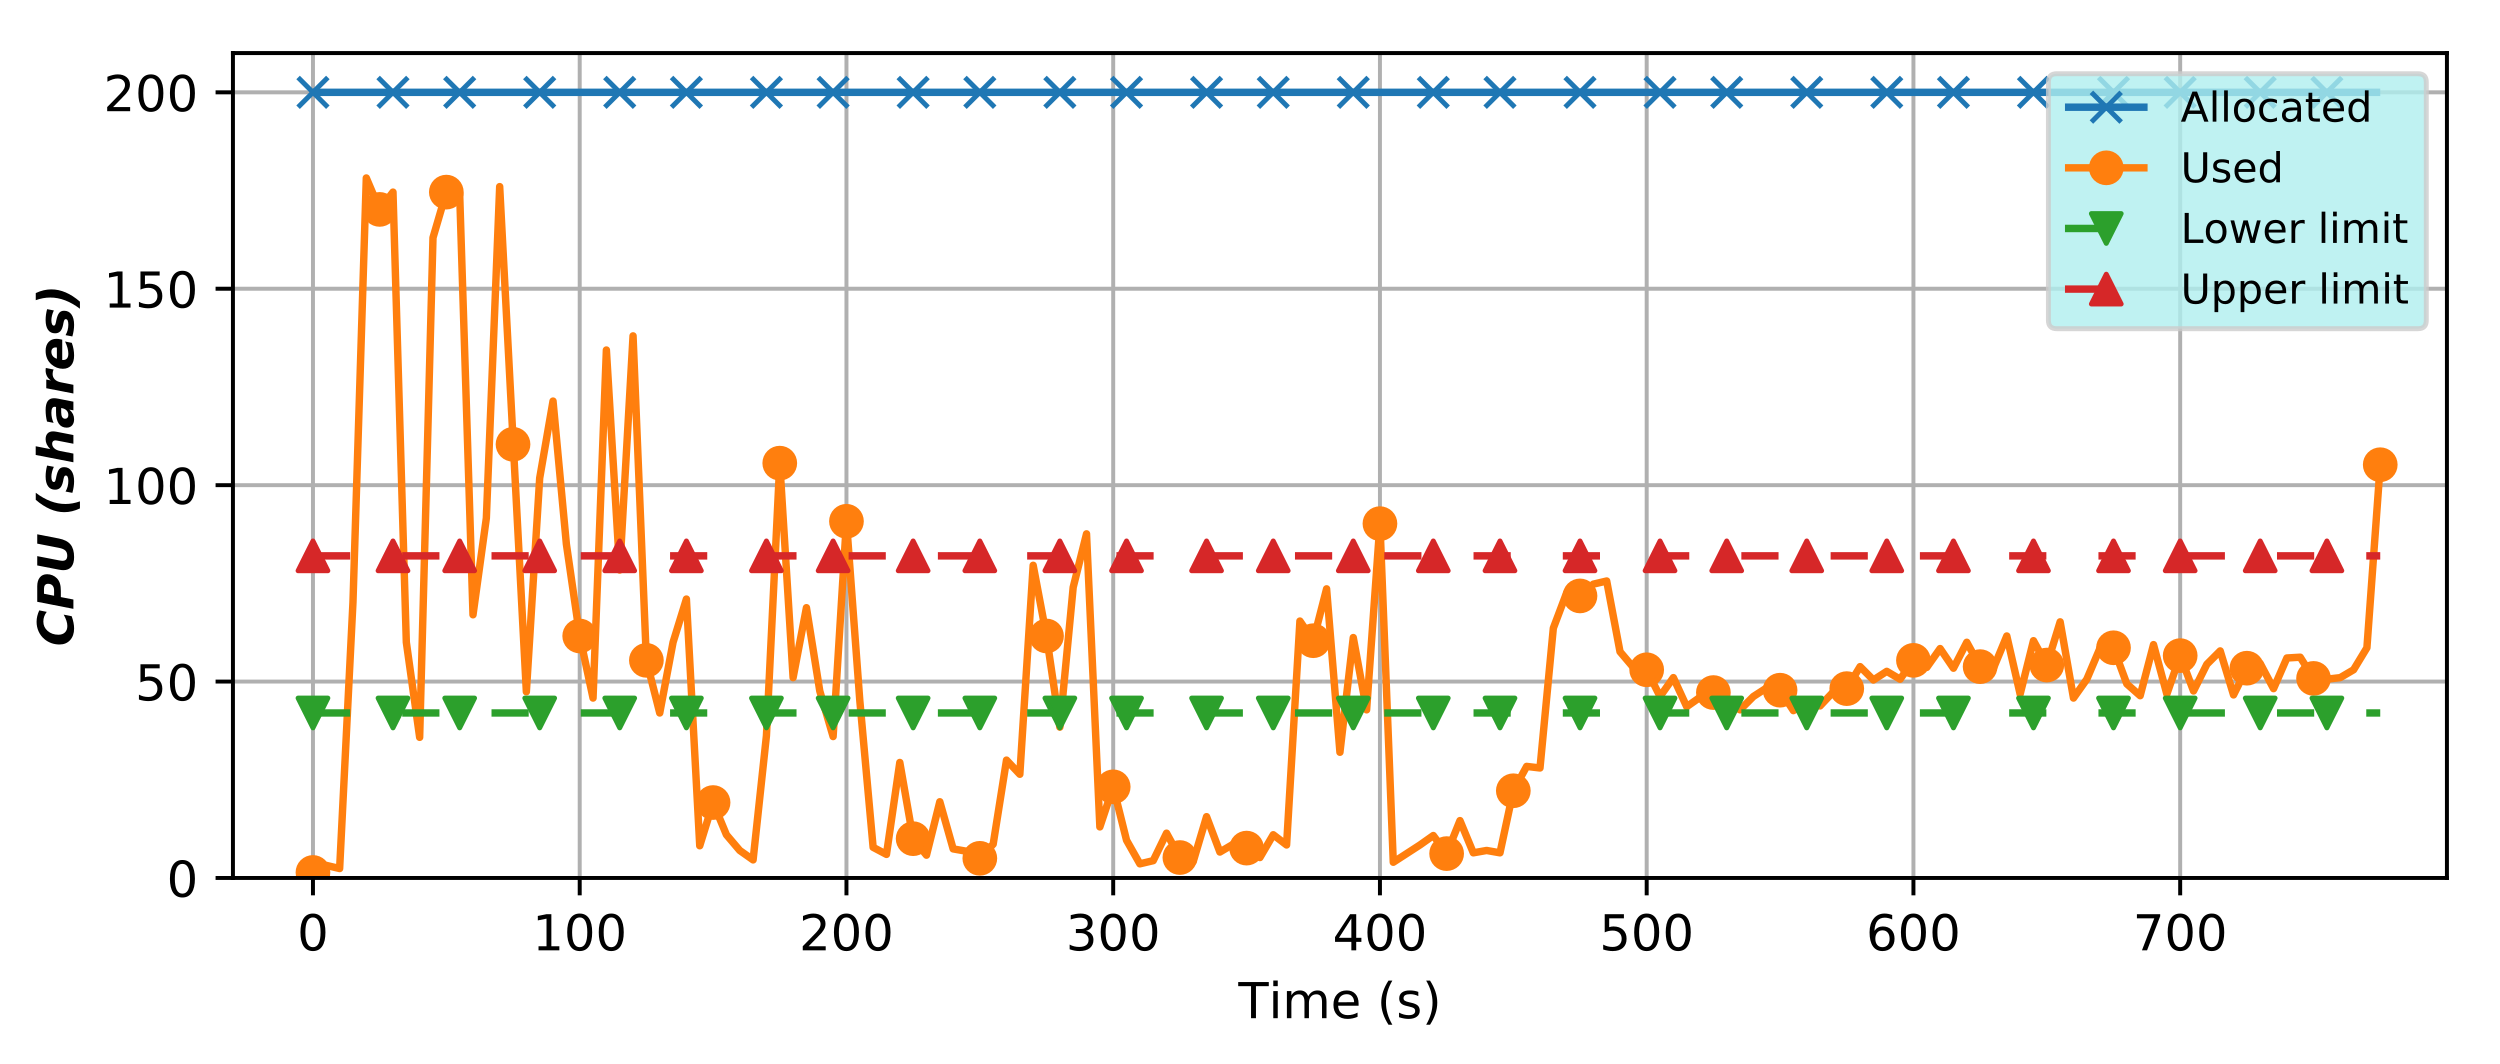 <?xml version="1.0" encoding="utf-8" standalone="no"?>
<!DOCTYPE svg PUBLIC "-//W3C//DTD SVG 1.1//EN"
  "http://www.w3.org/Graphics/SVG/1.1/DTD/svg11.dtd">
<!-- Created with matplotlib (https://matplotlib.org/) -->
<svg height="214.576pt" version="1.1" viewBox="0 0 504.066 214.576" width="504.066pt" xmlns="http://www.w3.org/2000/svg" xmlns:xlink="http://www.w3.org/1999/xlink">
 <defs>
  <style type="text/css">
*{stroke-linecap:butt;stroke-linejoin:round;}
  </style>
 </defs>
 <g id="figure_1">
  <g id="patch_1">
   <path d="M 0 214.576 
L 504.066 214.576 
L 504.066 0 
L 0 0 
z
" style="fill:#ffffff;"/>
  </g>
  <g id="axes_1">
   <g id="patch_2">
    <path d="M 46.966 177.02 
L 493.366 177.02 
L 493.366 10.7 
L 46.966 10.7 
z
" style="fill:#ffffff;"/>
   </g>
   <g id="matplotlib.axis_1">
    <g id="xtick_1">
     <g id="line2d_1">
      <path clip-path="url(#pc7964a1729)" d="M 63.101 177.02 
L 63.101 10.7 
" style="fill:none;stroke:#b0b0b0;stroke-linecap:square;stroke-width:0.8;"/>
     </g>
     <g id="line2d_2">
      <defs>
       <path d="M 0 0 
L 0 3.5 
" id="m5d4117a6c7" style="stroke:#000000;stroke-width:0.8;"/>
      </defs>
      <g>
       <use style="stroke:#000000;stroke-width:0.8;" x="63.101" xlink:href="#m5d4117a6c7" y="177.02"/>
      </g>
     </g>
     <g id="text_1">
      <!-- 0 -->
      <defs>
       <path d="M 31.781 66.406 
Q 24.172 66.406 20.328 58.906 
Q 16.5 51.422 16.5 36.375 
Q 16.5 21.391 20.328 13.891 
Q 24.172 6.391 31.781 6.391 
Q 39.453 6.391 43.281 13.891 
Q 47.125 21.391 47.125 36.375 
Q 47.125 51.422 43.281 58.906 
Q 39.453 66.406 31.781 66.406 
z
M 31.781 74.219 
Q 44.047 74.219 50.516 64.516 
Q 56.984 54.828 56.984 36.375 
Q 56.984 17.969 50.516 8.266 
Q 44.047 -1.422 31.781 -1.422 
Q 19.531 -1.422 13.062 8.266 
Q 6.594 17.969 6.594 36.375 
Q 6.594 54.828 13.062 64.516 
Q 19.531 74.219 31.781 74.219 
z
" id="DejaVuSans-48"/>
      </defs>
      <g transform="translate(59.919 191.618)scale(0.1 -0.1)">
       <use xlink:href="#DejaVuSans-48"/>
      </g>
     </g>
    </g>
    <g id="xtick_2">
     <g id="line2d_3">
      <path clip-path="url(#pc7964a1729)" d="M 116.884 177.02 
L 116.884 10.7 
" style="fill:none;stroke:#b0b0b0;stroke-linecap:square;stroke-width:0.8;"/>
     </g>
     <g id="line2d_4">
      <g>
       <use style="stroke:#000000;stroke-width:0.8;" x="116.884" xlink:href="#m5d4117a6c7" y="177.02"/>
      </g>
     </g>
     <g id="text_2">
      <!-- 100 -->
      <defs>
       <path d="M 12.406 8.297 
L 28.516 8.297 
L 28.516 63.922 
L 10.984 60.406 
L 10.984 69.391 
L 28.422 72.906 
L 38.281 72.906 
L 38.281 8.297 
L 54.391 8.297 
L 54.391 0 
L 12.406 0 
z
" id="DejaVuSans-49"/>
      </defs>
      <g transform="translate(107.34 191.618)scale(0.1 -0.1)">
       <use xlink:href="#DejaVuSans-49"/>
       <use x="63.623" xlink:href="#DejaVuSans-48"/>
       <use x="127.246" xlink:href="#DejaVuSans-48"/>
      </g>
     </g>
    </g>
    <g id="xtick_3">
     <g id="line2d_5">
      <path clip-path="url(#pc7964a1729)" d="M 170.667 177.02 
L 170.667 10.7 
" style="fill:none;stroke:#b0b0b0;stroke-linecap:square;stroke-width:0.8;"/>
     </g>
     <g id="line2d_6">
      <g>
       <use style="stroke:#000000;stroke-width:0.8;" x="170.667" xlink:href="#m5d4117a6c7" y="177.02"/>
      </g>
     </g>
     <g id="text_3">
      <!-- 200 -->
      <defs>
       <path d="M 19.188 8.297 
L 53.609 8.297 
L 53.609 0 
L 7.328 0 
L 7.328 8.297 
Q 12.938 14.109 22.625 23.891 
Q 32.328 33.688 34.812 36.531 
Q 39.547 41.844 41.422 45.531 
Q 43.312 49.219 43.312 52.781 
Q 43.312 58.594 39.234 62.25 
Q 35.156 65.922 28.609 65.922 
Q 23.969 65.922 18.812 64.312 
Q 13.672 62.703 7.812 59.422 
L 7.812 69.391 
Q 13.766 71.781 18.938 73 
Q 24.125 74.219 28.422 74.219 
Q 39.75 74.219 46.484 68.547 
Q 53.219 62.891 53.219 53.422 
Q 53.219 48.922 51.531 44.891 
Q 49.859 40.875 45.406 35.406 
Q 44.188 33.984 37.641 27.219 
Q 31.109 20.453 19.188 8.297 
z
" id="DejaVuSans-50"/>
      </defs>
      <g transform="translate(161.123 191.618)scale(0.1 -0.1)">
       <use xlink:href="#DejaVuSans-50"/>
       <use x="63.623" xlink:href="#DejaVuSans-48"/>
       <use x="127.246" xlink:href="#DejaVuSans-48"/>
      </g>
     </g>
    </g>
    <g id="xtick_4">
     <g id="line2d_7">
      <path clip-path="url(#pc7964a1729)" d="M 224.45 177.02 
L 224.45 10.7 
" style="fill:none;stroke:#b0b0b0;stroke-linecap:square;stroke-width:0.8;"/>
     </g>
     <g id="line2d_8">
      <g>
       <use style="stroke:#000000;stroke-width:0.8;" x="224.45" xlink:href="#m5d4117a6c7" y="177.02"/>
      </g>
     </g>
     <g id="text_4">
      <!-- 300 -->
      <defs>
       <path d="M 40.578 39.312 
Q 47.656 37.797 51.625 33 
Q 55.609 28.219 55.609 21.188 
Q 55.609 10.406 48.188 4.484 
Q 40.766 -1.422 27.094 -1.422 
Q 22.516 -1.422 17.656 -0.516 
Q 12.797 0.391 7.625 2.203 
L 7.625 11.719 
Q 11.719 9.328 16.594 8.109 
Q 21.484 6.891 26.812 6.891 
Q 36.078 6.891 40.938 10.547 
Q 45.797 14.203 45.797 21.188 
Q 45.797 27.641 41.281 31.266 
Q 36.766 34.906 28.719 34.906 
L 20.219 34.906 
L 20.219 43.016 
L 29.109 43.016 
Q 36.375 43.016 40.234 45.922 
Q 44.094 48.828 44.094 54.297 
Q 44.094 59.906 40.109 62.906 
Q 36.141 65.922 28.719 65.922 
Q 24.656 65.922 20.016 65.031 
Q 15.375 64.156 9.812 62.312 
L 9.812 71.094 
Q 15.438 72.656 20.344 73.438 
Q 25.25 74.219 29.594 74.219 
Q 40.828 74.219 47.359 69.109 
Q 53.906 64.016 53.906 55.328 
Q 53.906 49.266 50.438 45.094 
Q 46.969 40.922 40.578 39.312 
z
" id="DejaVuSans-51"/>
      </defs>
      <g transform="translate(214.906 191.618)scale(0.1 -0.1)">
       <use xlink:href="#DejaVuSans-51"/>
       <use x="63.623" xlink:href="#DejaVuSans-48"/>
       <use x="127.246" xlink:href="#DejaVuSans-48"/>
      </g>
     </g>
    </g>
    <g id="xtick_5">
     <g id="line2d_9">
      <path clip-path="url(#pc7964a1729)" d="M 278.233 177.02 
L 278.233 10.7 
" style="fill:none;stroke:#b0b0b0;stroke-linecap:square;stroke-width:0.8;"/>
     </g>
     <g id="line2d_10">
      <g>
       <use style="stroke:#000000;stroke-width:0.8;" x="278.233" xlink:href="#m5d4117a6c7" y="177.02"/>
      </g>
     </g>
     <g id="text_5">
      <!-- 400 -->
      <defs>
       <path d="M 37.797 64.312 
L 12.891 25.391 
L 37.797 25.391 
z
M 35.203 72.906 
L 47.609 72.906 
L 47.609 25.391 
L 58.016 25.391 
L 58.016 17.188 
L 47.609 17.188 
L 47.609 0 
L 37.797 0 
L 37.797 17.188 
L 4.891 17.188 
L 4.891 26.703 
z
" id="DejaVuSans-52"/>
      </defs>
      <g transform="translate(268.689 191.618)scale(0.1 -0.1)">
       <use xlink:href="#DejaVuSans-52"/>
       <use x="63.623" xlink:href="#DejaVuSans-48"/>
       <use x="127.246" xlink:href="#DejaVuSans-48"/>
      </g>
     </g>
    </g>
    <g id="xtick_6">
     <g id="line2d_11">
      <path clip-path="url(#pc7964a1729)" d="M 332.016 177.02 
L 332.016 10.7 
" style="fill:none;stroke:#b0b0b0;stroke-linecap:square;stroke-width:0.8;"/>
     </g>
     <g id="line2d_12">
      <g>
       <use style="stroke:#000000;stroke-width:0.8;" x="332.016" xlink:href="#m5d4117a6c7" y="177.02"/>
      </g>
     </g>
     <g id="text_6">
      <!-- 500 -->
      <defs>
       <path d="M 10.797 72.906 
L 49.516 72.906 
L 49.516 64.594 
L 19.828 64.594 
L 19.828 46.734 
Q 21.969 47.469 24.109 47.828 
Q 26.266 48.188 28.422 48.188 
Q 40.625 48.188 47.75 41.5 
Q 54.891 34.812 54.891 23.391 
Q 54.891 11.625 47.562 5.094 
Q 40.234 -1.422 26.906 -1.422 
Q 22.312 -1.422 17.547 -0.641 
Q 12.797 0.141 7.719 1.703 
L 7.719 11.625 
Q 12.109 9.234 16.797 8.062 
Q 21.484 6.891 26.703 6.891 
Q 35.156 6.891 40.078 11.328 
Q 45.016 15.766 45.016 23.391 
Q 45.016 31 40.078 35.438 
Q 35.156 39.891 26.703 39.891 
Q 22.75 39.891 18.812 39.016 
Q 14.891 38.141 10.797 36.281 
z
" id="DejaVuSans-53"/>
      </defs>
      <g transform="translate(322.472 191.618)scale(0.1 -0.1)">
       <use xlink:href="#DejaVuSans-53"/>
       <use x="63.623" xlink:href="#DejaVuSans-48"/>
       <use x="127.246" xlink:href="#DejaVuSans-48"/>
      </g>
     </g>
    </g>
    <g id="xtick_7">
     <g id="line2d_13">
      <path clip-path="url(#pc7964a1729)" d="M 385.799 177.02 
L 385.799 10.7 
" style="fill:none;stroke:#b0b0b0;stroke-linecap:square;stroke-width:0.8;"/>
     </g>
     <g id="line2d_14">
      <g>
       <use style="stroke:#000000;stroke-width:0.8;" x="385.799" xlink:href="#m5d4117a6c7" y="177.02"/>
      </g>
     </g>
     <g id="text_7">
      <!-- 600 -->
      <defs>
       <path d="M 33.016 40.375 
Q 26.375 40.375 22.484 35.828 
Q 18.609 31.297 18.609 23.391 
Q 18.609 15.531 22.484 10.953 
Q 26.375 6.391 33.016 6.391 
Q 39.656 6.391 43.531 10.953 
Q 47.406 15.531 47.406 23.391 
Q 47.406 31.297 43.531 35.828 
Q 39.656 40.375 33.016 40.375 
z
M 52.594 71.297 
L 52.594 62.312 
Q 48.875 64.062 45.094 64.984 
Q 41.312 65.922 37.594 65.922 
Q 27.828 65.922 22.672 59.328 
Q 17.531 52.734 16.797 39.406 
Q 19.672 43.656 24.016 45.922 
Q 28.375 48.188 33.594 48.188 
Q 44.578 48.188 50.953 41.516 
Q 57.328 34.859 57.328 23.391 
Q 57.328 12.156 50.688 5.359 
Q 44.047 -1.422 33.016 -1.422 
Q 20.359 -1.422 13.672 8.266 
Q 6.984 17.969 6.984 36.375 
Q 6.984 53.656 15.188 63.938 
Q 23.391 74.219 37.203 74.219 
Q 40.922 74.219 44.703 73.484 
Q 48.484 72.75 52.594 71.297 
z
" id="DejaVuSans-54"/>
      </defs>
      <g transform="translate(376.256 191.618)scale(0.1 -0.1)">
       <use xlink:href="#DejaVuSans-54"/>
       <use x="63.623" xlink:href="#DejaVuSans-48"/>
       <use x="127.246" xlink:href="#DejaVuSans-48"/>
      </g>
     </g>
    </g>
    <g id="xtick_8">
     <g id="line2d_15">
      <path clip-path="url(#pc7964a1729)" d="M 439.582 177.02 
L 439.582 10.7 
" style="fill:none;stroke:#b0b0b0;stroke-linecap:square;stroke-width:0.8;"/>
     </g>
     <g id="line2d_16">
      <g>
       <use style="stroke:#000000;stroke-width:0.8;" x="439.582" xlink:href="#m5d4117a6c7" y="177.02"/>
      </g>
     </g>
     <g id="text_8">
      <!-- 700 -->
      <defs>
       <path d="M 8.203 72.906 
L 55.078 72.906 
L 55.078 68.703 
L 28.609 0 
L 18.312 0 
L 43.219 64.594 
L 8.203 64.594 
z
" id="DejaVuSans-55"/>
      </defs>
      <g transform="translate(430.039 191.618)scale(0.1 -0.1)">
       <use xlink:href="#DejaVuSans-55"/>
       <use x="63.623" xlink:href="#DejaVuSans-48"/>
       <use x="127.246" xlink:href="#DejaVuSans-48"/>
      </g>
     </g>
    </g>
    <g id="text_9">
     <!-- Time (s) -->
     <defs>
      <path d="M -0.297 72.906 
L 61.375 72.906 
L 61.375 64.594 
L 35.5 64.594 
L 35.5 0 
L 25.594 0 
L 25.594 64.594 
L -0.297 64.594 
z
" id="DejaVuSans-84"/>
      <path d="M 9.422 54.688 
L 18.406 54.688 
L 18.406 0 
L 9.422 0 
z
M 9.422 75.984 
L 18.406 75.984 
L 18.406 64.594 
L 9.422 64.594 
z
" id="DejaVuSans-105"/>
      <path d="M 52 44.188 
Q 55.375 50.25 60.062 53.125 
Q 64.75 56 71.094 56 
Q 79.641 56 84.281 50.016 
Q 88.922 44.047 88.922 33.016 
L 88.922 0 
L 79.891 0 
L 79.891 32.719 
Q 79.891 40.578 77.094 44.375 
Q 74.312 48.188 68.609 48.188 
Q 61.625 48.188 57.562 43.547 
Q 53.516 38.922 53.516 30.906 
L 53.516 0 
L 44.484 0 
L 44.484 32.719 
Q 44.484 40.625 41.703 44.406 
Q 38.922 48.188 33.109 48.188 
Q 26.219 48.188 22.156 43.531 
Q 18.109 38.875 18.109 30.906 
L 18.109 0 
L 9.078 0 
L 9.078 54.688 
L 18.109 54.688 
L 18.109 46.188 
Q 21.188 51.219 25.484 53.609 
Q 29.781 56 35.688 56 
Q 41.656 56 45.828 52.969 
Q 50 49.953 52 44.188 
z
" id="DejaVuSans-109"/>
      <path d="M 56.203 29.594 
L 56.203 25.203 
L 14.891 25.203 
Q 15.484 15.922 20.484 11.062 
Q 25.484 6.203 34.422 6.203 
Q 39.594 6.203 44.453 7.469 
Q 49.312 8.734 54.109 11.281 
L 54.109 2.781 
Q 49.266 0.734 44.188 -0.344 
Q 39.109 -1.422 33.891 -1.422 
Q 20.797 -1.422 13.156 6.188 
Q 5.516 13.812 5.516 26.812 
Q 5.516 40.234 12.766 48.109 
Q 20.016 56 32.328 56 
Q 43.359 56 49.781 48.891 
Q 56.203 41.797 56.203 29.594 
z
M 47.219 32.234 
Q 47.125 39.594 43.094 43.984 
Q 39.062 48.391 32.422 48.391 
Q 24.906 48.391 20.391 44.141 
Q 15.875 39.891 15.188 32.172 
z
" id="DejaVuSans-101"/>
      <path id="DejaVuSans-32"/>
      <path d="M 31 75.875 
Q 24.469 64.656 21.281 53.656 
Q 18.109 42.672 18.109 31.391 
Q 18.109 20.125 21.312 9.062 
Q 24.516 -2 31 -13.188 
L 23.188 -13.188 
Q 15.875 -1.703 12.234 9.375 
Q 8.594 20.453 8.594 31.391 
Q 8.594 42.281 12.203 53.312 
Q 15.828 64.359 23.188 75.875 
z
" id="DejaVuSans-40"/>
      <path d="M 44.281 53.078 
L 44.281 44.578 
Q 40.484 46.531 36.375 47.5 
Q 32.281 48.484 27.875 48.484 
Q 21.188 48.484 17.844 46.438 
Q 14.5 44.391 14.5 40.281 
Q 14.5 37.156 16.891 35.375 
Q 19.281 33.594 26.516 31.984 
L 29.594 31.297 
Q 39.156 29.25 43.188 25.516 
Q 47.219 21.781 47.219 15.094 
Q 47.219 7.469 41.188 3.016 
Q 35.156 -1.422 24.609 -1.422 
Q 20.219 -1.422 15.453 -0.562 
Q 10.688 0.297 5.422 2 
L 5.422 11.281 
Q 10.406 8.688 15.234 7.391 
Q 20.062 6.109 24.812 6.109 
Q 31.156 6.109 34.562 8.281 
Q 37.984 10.453 37.984 14.406 
Q 37.984 18.062 35.516 20.016 
Q 33.062 21.969 24.703 23.781 
L 21.578 24.516 
Q 13.234 26.266 9.516 29.906 
Q 5.812 33.547 5.812 39.891 
Q 5.812 47.609 11.281 51.797 
Q 16.75 56 26.812 56 
Q 31.781 56 36.172 55.266 
Q 40.578 54.547 44.281 53.078 
z
" id="DejaVuSans-115"/>
      <path d="M 8.016 75.875 
L 15.828 75.875 
Q 23.141 64.359 26.781 53.312 
Q 30.422 42.281 30.422 31.391 
Q 30.422 20.453 26.781 9.375 
Q 23.141 -1.703 15.828 -13.188 
L 8.016 -13.188 
Q 14.5 -2 17.703 9.062 
Q 20.906 20.125 20.906 31.391 
Q 20.906 42.672 17.703 53.656 
Q 14.5 64.656 8.016 75.875 
z
" id="DejaVuSans-41"/>
     </defs>
     <g transform="translate(249.683 205.297)scale(0.1 -0.1)">
      <use xlink:href="#DejaVuSans-84"/>
      <use x="61.037" xlink:href="#DejaVuSans-105"/>
      <use x="88.82" xlink:href="#DejaVuSans-109"/>
      <use x="186.232" xlink:href="#DejaVuSans-101"/>
      <use x="247.756" xlink:href="#DejaVuSans-32"/>
      <use x="279.543" xlink:href="#DejaVuSans-40"/>
      <use x="318.557" xlink:href="#DejaVuSans-115"/>
      <use x="370.656" xlink:href="#DejaVuSans-41"/>
     </g>
    </g>
   </g>
   <g id="matplotlib.axis_2">
    <g id="ytick_1">
     <g id="line2d_17">
      <path clip-path="url(#pc7964a1729)" d="M 46.966 177.02 
L 493.366 177.02 
" style="fill:none;stroke:#b0b0b0;stroke-linecap:square;stroke-width:0.8;"/>
     </g>
     <g id="line2d_18">
      <defs>
       <path d="M 0 0 
L -3.5 0 
" id="m78469d618c" style="stroke:#000000;stroke-width:0.8;"/>
      </defs>
      <g>
       <use style="stroke:#000000;stroke-width:0.8;" x="46.966" xlink:href="#m78469d618c" y="177.02"/>
      </g>
     </g>
     <g id="text_10">
      <!-- 0 -->
      <g transform="translate(33.603 180.819)scale(0.1 -0.1)">
       <use xlink:href="#DejaVuSans-48"/>
      </g>
     </g>
    </g>
    <g id="ytick_2">
     <g id="line2d_19">
      <path clip-path="url(#pc7964a1729)" d="M 46.966 137.42 
L 493.366 137.42 
" style="fill:none;stroke:#b0b0b0;stroke-linecap:square;stroke-width:0.8;"/>
     </g>
     <g id="line2d_20">
      <g>
       <use style="stroke:#000000;stroke-width:0.8;" x="46.966" xlink:href="#m78469d618c" y="137.42"/>
      </g>
     </g>
     <g id="text_11">
      <!-- 50 -->
      <g transform="translate(27.241 141.219)scale(0.1 -0.1)">
       <use xlink:href="#DejaVuSans-53"/>
       <use x="63.623" xlink:href="#DejaVuSans-48"/>
      </g>
     </g>
    </g>
    <g id="ytick_3">
     <g id="line2d_21">
      <path clip-path="url(#pc7964a1729)" d="M 46.966 97.82 
L 493.366 97.82 
" style="fill:none;stroke:#b0b0b0;stroke-linecap:square;stroke-width:0.8;"/>
     </g>
     <g id="line2d_22">
      <g>
       <use style="stroke:#000000;stroke-width:0.8;" x="46.966" xlink:href="#m78469d618c" y="97.82"/>
      </g>
     </g>
     <g id="text_12">
      <!-- 100 -->
      <g transform="translate(20.878 101.619)scale(0.1 -0.1)">
       <use xlink:href="#DejaVuSans-49"/>
       <use x="63.623" xlink:href="#DejaVuSans-48"/>
       <use x="127.246" xlink:href="#DejaVuSans-48"/>
      </g>
     </g>
    </g>
    <g id="ytick_4">
     <g id="line2d_23">
      <path clip-path="url(#pc7964a1729)" d="M 46.966 58.22 
L 493.366 58.22 
" style="fill:none;stroke:#b0b0b0;stroke-linecap:square;stroke-width:0.8;"/>
     </g>
     <g id="line2d_24">
      <g>
       <use style="stroke:#000000;stroke-width:0.8;" x="46.966" xlink:href="#m78469d618c" y="58.22"/>
      </g>
     </g>
     <g id="text_13">
      <!-- 150 -->
      <g transform="translate(20.878 62.019)scale(0.1 -0.1)">
       <use xlink:href="#DejaVuSans-49"/>
       <use x="63.623" xlink:href="#DejaVuSans-53"/>
       <use x="127.246" xlink:href="#DejaVuSans-48"/>
      </g>
     </g>
    </g>
    <g id="ytick_5">
     <g id="line2d_25">
      <path clip-path="url(#pc7964a1729)" d="M 46.966 18.62 
L 493.366 18.62 
" style="fill:none;stroke:#b0b0b0;stroke-linecap:square;stroke-width:0.8;"/>
     </g>
     <g id="line2d_26">
      <g>
       <use style="stroke:#000000;stroke-width:0.8;" x="46.966" xlink:href="#m78469d618c" y="18.62"/>
      </g>
     </g>
     <g id="text_14">
      <!-- 200 -->
      <g transform="translate(20.878 22.419)scale(0.1 -0.1)">
       <use xlink:href="#DejaVuSans-50"/>
       <use x="63.623" xlink:href="#DejaVuSans-48"/>
       <use x="127.246" xlink:href="#DejaVuSans-48"/>
      </g>
     </g>
    </g>
    <g id="text_15">
     <!-- CPU (shares) -->
     <defs>
      <path d="M 60.594 3.422 
Q 53.859 1.031 47.656 -0.188 
Q 41.453 -1.422 35.891 -1.422 
Q 21.188 -1.422 12.391 6.641 
Q 3.609 14.703 3.609 27.984 
Q 3.609 36.719 6.391 44.453 
Q 9.188 52.203 14.594 58.594 
Q 21 66.109 30 70.156 
Q 39.016 74.219 49.422 74.219 
Q 55.078 74.219 60.781 72.875 
Q 66.5 71.531 72.406 68.797 
L 69.391 53.719 
Q 64.703 57.281 59.953 58.938 
Q 55.219 60.594 49.812 60.594 
Q 38.531 60.594 30.906 51.906 
Q 23.297 43.219 23.297 30.172 
Q 23.297 21.781 27.984 16.984 
Q 32.672 12.203 40.922 12.203 
Q 45.844 12.203 51.391 13.984 
Q 56.938 15.766 63.812 19.578 
z
" id="DejaVuSans-BoldOblique-67"/>
      <path d="M 16.312 72.906 
L 47.516 72.906 
Q 58.984 72.906 65.453 67.656 
Q 71.922 62.406 71.922 53.078 
Q 71.922 47.359 69.766 42.203 
Q 67.625 37.062 63.625 33.203 
Q 59.281 29.047 53.266 27.172 
Q 47.266 25.297 38.188 25.297 
L 25.781 25.297 
L 20.906 0 
L 2.094 0 
z
M 32.516 59.281 
L 28.516 38.922 
L 38.922 38.922 
Q 45.562 38.922 49.078 42.047 
Q 52.594 45.172 52.594 51.125 
Q 52.594 55.078 50.078 57.172 
Q 47.562 59.281 42.828 59.281 
z
" id="DejaVuSans-BoldOblique-80"/>
      <path d="M 16.312 72.906 
L 35.109 72.906 
L 26.609 29.25 
Q 26.125 26.906 25.906 25.094 
Q 25.688 23.297 25.688 21.922 
Q 25.688 17.141 28.25 14.766 
Q 30.812 12.406 35.891 12.406 
Q 42.719 12.406 46.375 16.234 
Q 50.047 20.062 51.812 29.203 
L 60.297 72.906 
L 79.109 72.906 
L 70.609 29.203 
Q 67.438 13.094 58.562 5.828 
Q 49.703 -1.422 33.203 -1.422 
Q 20.266 -1.422 13.516 4.125 
Q 6.781 9.672 6.781 20.219 
Q 6.781 21.969 7.031 24.141 
Q 7.281 26.312 7.812 29.203 
z
" id="DejaVuSans-BoldOblique-85"/>
      <path id="DejaVuSans-BoldOblique-32"/>
      <path d="M 29.5 -13.188 
L 15.281 -13.188 
Q 11.469 -5.078 9.594 2.703 
Q 7.719 10.5 7.719 18.219 
Q 7.719 32.625 13.922 47 
Q 20.125 61.375 32.625 75.875 
L 46.781 75.875 
Q 35.406 60.75 29.812 45.922 
Q 24.219 31.109 24.219 16.219 
Q 24.219 8.891 25.531 1.578 
Q 26.859 -5.719 29.5 -13.188 
z
" id="DejaVuSans-BoldOblique-40"/>
      <path d="M 56 52.984 
L 53.422 39.406 
Q 48.297 41.844 43.219 43.109 
Q 38.141 44.391 33.594 44.391 
Q 28.422 44.391 25.609 43.047 
Q 22.797 41.703 22.797 39.203 
Q 22.797 37.75 24.359 36.859 
Q 25.922 35.984 30.516 35.016 
L 33.688 34.422 
Q 44.281 32.172 48.531 28.625 
Q 52.781 25.094 52.781 18.797 
Q 52.781 9.281 45.312 3.922 
Q 37.844 -1.422 24.422 -1.422 
Q 18.797 -1.422 12.938 -0.531 
Q 7.078 0.344 0.984 2.094 
L 3.609 15.828 
Q 8.344 13.031 13.734 11.609 
Q 19.141 10.203 24.812 10.203 
Q 30.328 10.203 33.109 11.516 
Q 35.891 12.844 35.891 15.375 
Q 35.891 17.141 34.328 18.109 
Q 32.766 19.094 27.875 20.125 
L 24.703 20.703 
Q 15.328 22.656 11.328 26.469 
Q 7.328 30.281 7.328 37.016 
Q 7.328 46.141 14.234 51.062 
Q 21.141 56 33.984 56 
Q 39.594 56 45.031 55.25 
Q 50.484 54.5 56 52.984 
z
" id="DejaVuSans-BoldOblique-115"/>
      <path d="M 64.5 33.297 
L 58.016 0 
L 40.484 0 
L 46 28.516 
Q 46.578 31.297 46.891 33.219 
Q 47.219 35.156 47.219 36.281 
Q 47.219 39.406 45.484 41.109 
Q 43.75 42.828 40.578 42.828 
Q 35.156 42.828 31.266 38.594 
Q 27.391 34.375 25.875 26.906 
L 20.609 0 
L 3.078 0 
L 17.828 75.984 
L 35.406 75.984 
L 29.688 46.688 
Q 34.516 51.422 39.391 53.703 
Q 44.281 56 49.609 56 
Q 57.172 56 61.266 52.047 
Q 65.375 48.094 65.375 40.922 
Q 65.375 39.359 65.156 37.453 
Q 64.938 35.547 64.5 33.297 
z
" id="DejaVuSans-BoldOblique-104"/>
      <path d="M 32.906 24.609 
Q 26.375 24.609 23.016 22.578 
Q 19.672 20.562 19.672 16.609 
Q 19.672 13.625 21.656 11.906 
Q 23.641 10.203 27.094 10.203 
Q 32.469 10.203 36.078 13.453 
Q 39.703 16.703 40.922 22.609 
L 41.312 24.609 
z
M 60.203 31.203 
L 54.109 0 
L 36.625 0 
L 38.094 8.109 
Q 33.797 3.219 29 0.891 
Q 24.219 -1.422 18.609 -1.422 
Q 10.844 -1.422 6.266 2.609 
Q 1.703 6.641 1.703 13.484 
Q 1.703 23.922 9.781 29.469 
Q 17.875 35.016 33.109 35.016 
L 43.406 35.016 
L 43.609 36.375 
Q 43.75 37.062 43.766 37.344 
Q 43.797 37.641 43.797 37.891 
Q 43.797 41.109 40.75 42.75 
Q 37.703 44.391 31.688 44.391 
Q 26.266 44.391 21.188 43.266 
Q 16.109 42.141 11.375 39.891 
L 14.016 53.219 
Q 19.484 54.594 25.219 55.297 
Q 30.953 56 37.109 56 
Q 49.266 56 55.172 51.828 
Q 61.078 47.656 61.078 39.109 
Q 61.078 37.453 60.859 35.469 
Q 60.641 33.5 60.203 31.203 
z
" id="DejaVuSans-BoldOblique-97"/>
      <path d="M 51.422 39.797 
Q 49.609 40.828 47.406 41.359 
Q 45.219 41.891 42.672 41.891 
Q 35.984 41.891 31.562 37.594 
Q 27.156 33.297 25.594 25.203 
L 20.609 0 
L 3.078 0 
L 13.719 54.688 
L 31.297 54.688 
L 29.391 45.312 
Q 32.859 50.484 38.062 53.234 
Q 43.266 56 49.609 56 
Q 50.531 56 51.703 55.906 
Q 52.875 55.812 54.5 55.609 
z
" id="DejaVuSans-BoldOblique-114"/>
      <path d="M 62.891 25.297 
L 62.312 22.516 
L 21.391 22.516 
Q 21.391 22.219 21.344 21.656 
Q 21.297 21.094 21.297 20.797 
Q 21.297 15.484 24.484 12.844 
Q 27.688 10.203 34.078 10.203 
Q 39.594 10.203 45.719 11.859 
Q 51.859 13.531 58.594 16.797 
L 55.906 3.219 
Q 49.516 0.875 43.188 -0.266 
Q 36.859 -1.422 30.328 -1.422 
Q 17.531 -1.422 10.562 4.484 
Q 3.609 10.406 3.609 21.188 
Q 3.609 27.438 5.828 33.312 
Q 8.062 39.203 12.312 44.094 
Q 17.328 49.953 24.328 52.969 
Q 31.344 56 39.891 56 
Q 50.984 56 57.5 50.094 
Q 64.016 44.188 64.016 34.188 
Q 64.016 32.234 63.75 30.047 
Q 63.484 27.875 62.891 25.297 
z
M 46.391 33.297 
Q 46.531 33.938 46.609 34.594 
Q 46.688 35.25 46.688 35.891 
Q 46.688 39.797 44.344 42.094 
Q 42 44.391 37.984 44.391 
Q 32.859 44.391 29.266 41.578 
Q 25.688 38.766 23.781 33.297 
z
" id="DejaVuSans-BoldOblique-101"/>
      <path d="M 14.594 75.875 
L 28.906 75.875 
Q 32.672 67.875 34.516 60.078 
Q 36.375 52.297 36.375 44.484 
Q 36.375 29.938 30.203 15.547 
Q 24.031 1.172 11.625 -13.188 
L -2.688 -13.188 
Q 8.688 1.953 14.297 16.797 
Q 19.922 31.641 19.922 46.578 
Q 19.922 53.906 18.594 61.156 
Q 17.281 68.406 14.594 75.875 
z
" id="DejaVuSans-BoldOblique-41"/>
     </defs>
     <g transform="translate(14.798 130.308)rotate(-90)scale(0.1 -0.1)">
      <use xlink:href="#DejaVuSans-BoldOblique-67"/>
      <use x="73.389" xlink:href="#DejaVuSans-BoldOblique-80"/>
      <use x="146.68" xlink:href="#DejaVuSans-BoldOblique-85"/>
      <use x="227.881" xlink:href="#DejaVuSans-BoldOblique-32"/>
      <use x="262.695" xlink:href="#DejaVuSans-BoldOblique-40"/>
      <use x="308.398" xlink:href="#DejaVuSans-BoldOblique-115"/>
      <use x="367.92" xlink:href="#DejaVuSans-BoldOblique-104"/>
      <use x="439.111" xlink:href="#DejaVuSans-BoldOblique-97"/>
      <use x="506.592" xlink:href="#DejaVuSans-BoldOblique-114"/>
      <use x="555.908" xlink:href="#DejaVuSans-BoldOblique-101"/>
      <use x="623.73" xlink:href="#DejaVuSans-BoldOblique-115"/>
      <use x="683.252" xlink:href="#DejaVuSans-BoldOblique-41"/>
     </g>
    </g>
   </g>
   <g id="line2d_27">
    <path clip-path="url(#pc7964a1729)" d="M 63.101 18.62 
L 479.92 18.62 
L 479.92 18.62 
" style="fill:none;stroke:#1f77b4;stroke-dasharray:1.5,0;stroke-dashoffset:0;stroke-width:1.5;"/>
    <defs>
     <path d="M -3 3 
L 3 -3 
M -3 -3 
L 3 3 
" id="m28d9fa4d54" style="stroke:#1f77b4;"/>
    </defs>
    <g clip-path="url(#pc7964a1729)">
     <use style="fill:#1f77b4;stroke:#1f77b4;" x="63.101" xlink:href="#m28d9fa4d54" y="18.62"/>
     <use style="fill:#1f77b4;stroke:#1f77b4;" x="79.236" xlink:href="#m28d9fa4d54" y="18.62"/>
     <use style="fill:#1f77b4;stroke:#1f77b4;" x="92.681" xlink:href="#m28d9fa4d54" y="18.62"/>
     <use style="fill:#1f77b4;stroke:#1f77b4;" x="108.816" xlink:href="#m28d9fa4d54" y="18.62"/>
     <use style="fill:#1f77b4;stroke:#1f77b4;" x="124.951" xlink:href="#m28d9fa4d54" y="18.62"/>
     <use style="fill:#1f77b4;stroke:#1f77b4;" x="138.397" xlink:href="#m28d9fa4d54" y="18.62"/>
     <use style="fill:#1f77b4;stroke:#1f77b4;" x="154.532" xlink:href="#m28d9fa4d54" y="18.62"/>
     <use style="fill:#1f77b4;stroke:#1f77b4;" x="167.978" xlink:href="#m28d9fa4d54" y="18.62"/>
     <use style="fill:#1f77b4;stroke:#1f77b4;" x="184.113" xlink:href="#m28d9fa4d54" y="18.62"/>
     <use style="fill:#1f77b4;stroke:#1f77b4;" x="197.558" xlink:href="#m28d9fa4d54" y="18.62"/>
     <use style="fill:#1f77b4;stroke:#1f77b4;" x="213.693" xlink:href="#m28d9fa4d54" y="18.62"/>
     <use style="fill:#1f77b4;stroke:#1f77b4;" x="227.139" xlink:href="#m28d9fa4d54" y="18.62"/>
     <use style="fill:#1f77b4;stroke:#1f77b4;" x="243.274" xlink:href="#m28d9fa4d54" y="18.62"/>
     <use style="fill:#1f77b4;stroke:#1f77b4;" x="256.72" xlink:href="#m28d9fa4d54" y="18.62"/>
     <use style="fill:#1f77b4;stroke:#1f77b4;" x="272.855" xlink:href="#m28d9fa4d54" y="18.62"/>
     <use style="fill:#1f77b4;stroke:#1f77b4;" x="288.99" xlink:href="#m28d9fa4d54" y="18.62"/>
     <use style="fill:#1f77b4;stroke:#1f77b4;" x="302.436" xlink:href="#m28d9fa4d54" y="18.62"/>
     <use style="fill:#1f77b4;stroke:#1f77b4;" x="318.57" xlink:href="#m28d9fa4d54" y="18.62"/>
     <use style="fill:#1f77b4;stroke:#1f77b4;" x="334.705" xlink:href="#m28d9fa4d54" y="18.62"/>
     <use style="fill:#1f77b4;stroke:#1f77b4;" x="348.151" xlink:href="#m28d9fa4d54" y="18.62"/>
     <use style="fill:#1f77b4;stroke:#1f77b4;" x="364.286" xlink:href="#m28d9fa4d54" y="18.62"/>
     <use style="fill:#1f77b4;stroke:#1f77b4;" x="380.421" xlink:href="#m28d9fa4d54" y="18.62"/>
     <use style="fill:#1f77b4;stroke:#1f77b4;" x="393.867" xlink:href="#m28d9fa4d54" y="18.62"/>
     <use style="fill:#1f77b4;stroke:#1f77b4;" x="410.002" xlink:href="#m28d9fa4d54" y="18.62"/>
     <use style="fill:#1f77b4;stroke:#1f77b4;" x="426.137" xlink:href="#m28d9fa4d54" y="18.62"/>
     <use style="fill:#1f77b4;stroke:#1f77b4;" x="439.582" xlink:href="#m28d9fa4d54" y="18.62"/>
     <use style="fill:#1f77b4;stroke:#1f77b4;" x="455.717" xlink:href="#m28d9fa4d54" y="18.62"/>
     <use style="fill:#1f77b4;stroke:#1f77b4;" x="469.163" xlink:href="#m28d9fa4d54" y="18.62"/>
    </g>
   </g>
   <g id="line2d_28">
    <path clip-path="url(#pc7964a1729)" d="M 63.101 175.911 
L 65.79 174.486 
L 68.479 175.119 
L 71.168 121.422 
L 73.857 35.886 
L 76.546 42.222 
L 79.236 38.737 
L 81.925 129.5 
L 84.614 148.666 
L 87.303 47.924 
L 89.992 38.737 
L 92.681 39.054 
L 95.37 123.956 
L 98.06 104.473 
L 100.749 37.628 
L 106.127 139.479 
L 108.816 96.394 
L 111.505 80.871 
L 114.195 109.7 
L 116.884 128.233 
L 119.573 140.746 
L 122.262 70.575 
L 124.951 114.927 
L 127.64 67.724 
L 130.329 133.143 
L 133.019 143.756 
L 135.708 129.5 
L 138.397 120.788 
L 141.086 170.526 
L 143.775 161.814 
L 146.464 168.308 
L 149.154 171.476 
L 151.843 173.377 
L 154.532 148.35 
L 157.221 93.385 
L 159.91 136.628 
L 162.599 122.53 
L 165.289 139.321 
L 167.978 148.508 
L 170.667 105.106 
L 173.356 141.222 
L 176.045 170.842 
L 178.734 172.268 
L 181.423 153.735 
L 184.113 169.1 
L 186.802 172.426 
L 189.491 161.655 
L 192.18 171.159 
L 194.869 171.634 
L 197.558 173.06 
L 200.248 170.209 
L 202.937 153.26 
L 205.626 156.111 
L 208.315 113.977 
L 211.004 128.233 
L 213.693 146.607 
L 216.382 118.412 
L 219.072 107.641 
L 221.761 166.724 
L 224.45 158.646 
L 227.139 169.417 
L 229.828 174.169 
L 232.517 173.535 
L 235.207 167.991 
L 237.896 172.902 
L 240.585 173.694 
L 243.274 164.665 
L 245.963 171.793 
L 248.652 170.209 
L 251.342 171.001 
L 254.031 172.902 
L 256.72 168.308 
L 259.409 170.367 
L 262.098 125.223 
L 264.787 129.183 
L 267.476 118.729 
L 270.166 151.676 
L 272.855 128.55 
L 275.544 143.122 
L 278.233 105.582 
L 280.922 173.852 
L 286.301 170.367 
L 288.99 168.466 
L 291.679 172.11 
L 294.368 165.457 
L 297.057 171.951 
L 299.746 171.476 
L 302.436 171.951 
L 305.125 159.438 
L 307.814 154.527 
L 310.503 154.844 
L 313.192 126.649 
L 315.881 119.521 
L 318.57 120.154 
L 321.26 117.778 
L 323.949 117.145 
L 326.638 131.401 
L 329.327 134.569 
L 332.016 135.044 
L 334.705 140.43 
L 337.395 136.628 
L 340.084 142.489 
L 342.773 140.588 
L 345.462 139.638 
L 348.151 141.697 
L 350.84 143.122 
L 353.529 140.43 
L 356.219 138.687 
L 358.908 139.162 
L 361.597 143.281 
L 364.286 141.697 
L 366.975 142.33 
L 369.664 139.479 
L 372.354 138.846 
L 375.043 134.41 
L 377.732 137.103 
L 380.421 135.361 
L 383.11 136.945 
L 385.799 133.143 
L 388.489 134.569 
L 391.178 130.767 
L 393.867 134.727 
L 396.556 129.5 
L 399.245 134.41 
L 401.934 134.727 
L 404.623 128.233 
L 407.313 139.954 
L 410.002 129.183 
L 412.691 134.094 
L 415.38 125.382 
L 418.069 140.746 
L 420.758 136.945 
L 423.448 130.609 
L 426.137 130.609 
L 428.826 137.895 
L 431.515 140.271 
L 434.204 129.975 
L 436.893 139.954 
L 439.582 132.193 
L 442.272 139.321 
L 444.961 133.935 
L 447.65 131.242 
L 450.339 140.113 
L 453.028 134.727 
L 455.717 133.777 
L 458.407 138.846 
L 461.096 132.668 
L 463.785 132.51 
L 466.474 136.786 
L 469.163 136.945 
L 471.852 136.628 
L 474.542 135.044 
L 477.231 130.609 
L 479.92 93.702 
L 479.92 93.702 
" style="fill:none;stroke:#ff7f0e;stroke-dasharray:1.5,0;stroke-dashoffset:0;stroke-width:1.5;"/>
    <defs>
     <path d="M 0 3 
C 0.796 3 1.559 2.684 2.121 2.121 
C 2.684 1.559 3 0.796 3 0 
C 3 -0.796 2.684 -1.559 2.121 -2.121 
C 1.559 -2.684 0.796 -3 0 -3 
C -0.796 -3 -1.559 -2.684 -2.121 -2.121 
C -2.684 -1.559 -3 -0.796 -3 0 
C -3 0.796 -2.684 1.559 -2.121 2.121 
C -1.559 2.684 -0.796 3 0 3 
z
" id="mc0412180c7" style="stroke:#ff7f0e;"/>
    </defs>
    <g clip-path="url(#pc7964a1729)">
     <use style="fill:#ff7f0e;stroke:#ff7f0e;" x="63.101" xlink:href="#mc0412180c7" y="175.911"/>
     <use style="fill:#ff7f0e;stroke:#ff7f0e;" x="76.546" xlink:href="#mc0412180c7" y="42.222"/>
     <use style="fill:#ff7f0e;stroke:#ff7f0e;" x="89.992" xlink:href="#mc0412180c7" y="38.737"/>
     <use style="fill:#ff7f0e;stroke:#ff7f0e;" x="103.438" xlink:href="#mc0412180c7" y="89.583"/>
     <use style="fill:#ff7f0e;stroke:#ff7f0e;" x="116.884" xlink:href="#mc0412180c7" y="128.233"/>
     <use style="fill:#ff7f0e;stroke:#ff7f0e;" x="130.329" xlink:href="#mc0412180c7" y="133.143"/>
     <use style="fill:#ff7f0e;stroke:#ff7f0e;" x="143.775" xlink:href="#mc0412180c7" y="161.814"/>
     <use style="fill:#ff7f0e;stroke:#ff7f0e;" x="157.221" xlink:href="#mc0412180c7" y="93.385"/>
     <use style="fill:#ff7f0e;stroke:#ff7f0e;" x="170.667" xlink:href="#mc0412180c7" y="105.106"/>
     <use style="fill:#ff7f0e;stroke:#ff7f0e;" x="184.113" xlink:href="#mc0412180c7" y="169.1"/>
     <use style="fill:#ff7f0e;stroke:#ff7f0e;" x="197.558" xlink:href="#mc0412180c7" y="173.06"/>
     <use style="fill:#ff7f0e;stroke:#ff7f0e;" x="211.004" xlink:href="#mc0412180c7" y="128.233"/>
     <use style="fill:#ff7f0e;stroke:#ff7f0e;" x="224.45" xlink:href="#mc0412180c7" y="158.646"/>
     <use style="fill:#ff7f0e;stroke:#ff7f0e;" x="237.896" xlink:href="#mc0412180c7" y="172.902"/>
     <use style="fill:#ff7f0e;stroke:#ff7f0e;" x="251.342" xlink:href="#mc0412180c7" y="171.001"/>
     <use style="fill:#ff7f0e;stroke:#ff7f0e;" x="264.787" xlink:href="#mc0412180c7" y="129.183"/>
     <use style="fill:#ff7f0e;stroke:#ff7f0e;" x="278.233" xlink:href="#mc0412180c7" y="105.582"/>
     <use style="fill:#ff7f0e;stroke:#ff7f0e;" x="291.679" xlink:href="#mc0412180c7" y="172.11"/>
     <use style="fill:#ff7f0e;stroke:#ff7f0e;" x="305.125" xlink:href="#mc0412180c7" y="159.438"/>
     <use style="fill:#ff7f0e;stroke:#ff7f0e;" x="318.57" xlink:href="#mc0412180c7" y="120.154"/>
     <use style="fill:#ff7f0e;stroke:#ff7f0e;" x="332.016" xlink:href="#mc0412180c7" y="135.044"/>
     <use style="fill:#ff7f0e;stroke:#ff7f0e;" x="345.462" xlink:href="#mc0412180c7" y="139.638"/>
     <use style="fill:#ff7f0e;stroke:#ff7f0e;" x="358.908" xlink:href="#mc0412180c7" y="139.162"/>
     <use style="fill:#ff7f0e;stroke:#ff7f0e;" x="372.354" xlink:href="#mc0412180c7" y="138.846"/>
     <use style="fill:#ff7f0e;stroke:#ff7f0e;" x="385.799" xlink:href="#mc0412180c7" y="133.143"/>
     <use style="fill:#ff7f0e;stroke:#ff7f0e;" x="399.245" xlink:href="#mc0412180c7" y="134.41"/>
     <use style="fill:#ff7f0e;stroke:#ff7f0e;" x="412.691" xlink:href="#mc0412180c7" y="134.094"/>
     <use style="fill:#ff7f0e;stroke:#ff7f0e;" x="426.137" xlink:href="#mc0412180c7" y="130.609"/>
     <use style="fill:#ff7f0e;stroke:#ff7f0e;" x="439.582" xlink:href="#mc0412180c7" y="132.193"/>
     <use style="fill:#ff7f0e;stroke:#ff7f0e;" x="453.028" xlink:href="#mc0412180c7" y="134.727"/>
     <use style="fill:#ff7f0e;stroke:#ff7f0e;" x="466.474" xlink:href="#mc0412180c7" y="136.786"/>
     <use style="fill:#ff7f0e;stroke:#ff7f0e;" x="479.92" xlink:href="#mc0412180c7" y="93.702"/>
    </g>
   </g>
   <g id="line2d_29">
    <path clip-path="url(#pc7964a1729)" d="M 63.101 143.756 
L 479.92 143.756 
L 479.92 143.756 
" style="fill:none;stroke:#2ca02c;stroke-dasharray:7.5,10.5;stroke-dashoffset:0;stroke-width:1.5;"/>
    <defs>
     <path d="M -0 3 
L 3 -3 
L -3 -3 
z
" id="mb8b576b468" style="stroke:#2ca02c;stroke-linejoin:miter;"/>
    </defs>
    <g clip-path="url(#pc7964a1729)">
     <use style="fill:#2ca02c;stroke:#2ca02c;stroke-linejoin:miter;" x="63.101" xlink:href="#mb8b576b468" y="143.756"/>
     <use style="fill:#2ca02c;stroke:#2ca02c;stroke-linejoin:miter;" x="79.236" xlink:href="#mb8b576b468" y="143.756"/>
     <use style="fill:#2ca02c;stroke:#2ca02c;stroke-linejoin:miter;" x="92.681" xlink:href="#mb8b576b468" y="143.756"/>
     <use style="fill:#2ca02c;stroke:#2ca02c;stroke-linejoin:miter;" x="108.816" xlink:href="#mb8b576b468" y="143.756"/>
     <use style="fill:#2ca02c;stroke:#2ca02c;stroke-linejoin:miter;" x="124.951" xlink:href="#mb8b576b468" y="143.756"/>
     <use style="fill:#2ca02c;stroke:#2ca02c;stroke-linejoin:miter;" x="138.397" xlink:href="#mb8b576b468" y="143.756"/>
     <use style="fill:#2ca02c;stroke:#2ca02c;stroke-linejoin:miter;" x="154.532" xlink:href="#mb8b576b468" y="143.756"/>
     <use style="fill:#2ca02c;stroke:#2ca02c;stroke-linejoin:miter;" x="167.978" xlink:href="#mb8b576b468" y="143.756"/>
     <use style="fill:#2ca02c;stroke:#2ca02c;stroke-linejoin:miter;" x="184.113" xlink:href="#mb8b576b468" y="143.756"/>
     <use style="fill:#2ca02c;stroke:#2ca02c;stroke-linejoin:miter;" x="197.558" xlink:href="#mb8b576b468" y="143.756"/>
     <use style="fill:#2ca02c;stroke:#2ca02c;stroke-linejoin:miter;" x="213.693" xlink:href="#mb8b576b468" y="143.756"/>
     <use style="fill:#2ca02c;stroke:#2ca02c;stroke-linejoin:miter;" x="227.139" xlink:href="#mb8b576b468" y="143.756"/>
     <use style="fill:#2ca02c;stroke:#2ca02c;stroke-linejoin:miter;" x="243.274" xlink:href="#mb8b576b468" y="143.756"/>
     <use style="fill:#2ca02c;stroke:#2ca02c;stroke-linejoin:miter;" x="256.72" xlink:href="#mb8b576b468" y="143.756"/>
     <use style="fill:#2ca02c;stroke:#2ca02c;stroke-linejoin:miter;" x="272.855" xlink:href="#mb8b576b468" y="143.756"/>
     <use style="fill:#2ca02c;stroke:#2ca02c;stroke-linejoin:miter;" x="288.99" xlink:href="#mb8b576b468" y="143.756"/>
     <use style="fill:#2ca02c;stroke:#2ca02c;stroke-linejoin:miter;" x="302.436" xlink:href="#mb8b576b468" y="143.756"/>
     <use style="fill:#2ca02c;stroke:#2ca02c;stroke-linejoin:miter;" x="318.57" xlink:href="#mb8b576b468" y="143.756"/>
     <use style="fill:#2ca02c;stroke:#2ca02c;stroke-linejoin:miter;" x="334.705" xlink:href="#mb8b576b468" y="143.756"/>
     <use style="fill:#2ca02c;stroke:#2ca02c;stroke-linejoin:miter;" x="348.151" xlink:href="#mb8b576b468" y="143.756"/>
     <use style="fill:#2ca02c;stroke:#2ca02c;stroke-linejoin:miter;" x="364.286" xlink:href="#mb8b576b468" y="143.756"/>
     <use style="fill:#2ca02c;stroke:#2ca02c;stroke-linejoin:miter;" x="380.421" xlink:href="#mb8b576b468" y="143.756"/>
     <use style="fill:#2ca02c;stroke:#2ca02c;stroke-linejoin:miter;" x="393.867" xlink:href="#mb8b576b468" y="143.756"/>
     <use style="fill:#2ca02c;stroke:#2ca02c;stroke-linejoin:miter;" x="410.002" xlink:href="#mb8b576b468" y="143.756"/>
     <use style="fill:#2ca02c;stroke:#2ca02c;stroke-linejoin:miter;" x="426.137" xlink:href="#mb8b576b468" y="143.756"/>
     <use style="fill:#2ca02c;stroke:#2ca02c;stroke-linejoin:miter;" x="439.582" xlink:href="#mb8b576b468" y="143.756"/>
     <use style="fill:#2ca02c;stroke:#2ca02c;stroke-linejoin:miter;" x="455.717" xlink:href="#mb8b576b468" y="143.756"/>
     <use style="fill:#2ca02c;stroke:#2ca02c;stroke-linejoin:miter;" x="469.163" xlink:href="#mb8b576b468" y="143.756"/>
    </g>
   </g>
   <g id="line2d_30">
    <path clip-path="url(#pc7964a1729)" d="M 63.101 112.076 
L 479.92 112.076 
L 479.92 112.076 
" style="fill:none;stroke:#d62728;stroke-dasharray:7.5,10.5;stroke-dashoffset:0;stroke-width:1.5;"/>
    <defs>
     <path d="M 0 -3 
L -3 3 
L 3 3 
z
" id="mdf03e177c9" style="stroke:#d62728;stroke-linejoin:miter;"/>
    </defs>
    <g clip-path="url(#pc7964a1729)">
     <use style="fill:#d62728;stroke:#d62728;stroke-linejoin:miter;" x="63.101" xlink:href="#mdf03e177c9" y="112.076"/>
     <use style="fill:#d62728;stroke:#d62728;stroke-linejoin:miter;" x="79.236" xlink:href="#mdf03e177c9" y="112.076"/>
     <use style="fill:#d62728;stroke:#d62728;stroke-linejoin:miter;" x="92.681" xlink:href="#mdf03e177c9" y="112.076"/>
     <use style="fill:#d62728;stroke:#d62728;stroke-linejoin:miter;" x="108.816" xlink:href="#mdf03e177c9" y="112.076"/>
     <use style="fill:#d62728;stroke:#d62728;stroke-linejoin:miter;" x="124.951" xlink:href="#mdf03e177c9" y="112.076"/>
     <use style="fill:#d62728;stroke:#d62728;stroke-linejoin:miter;" x="138.397" xlink:href="#mdf03e177c9" y="112.076"/>
     <use style="fill:#d62728;stroke:#d62728;stroke-linejoin:miter;" x="154.532" xlink:href="#mdf03e177c9" y="112.076"/>
     <use style="fill:#d62728;stroke:#d62728;stroke-linejoin:miter;" x="167.978" xlink:href="#mdf03e177c9" y="112.076"/>
     <use style="fill:#d62728;stroke:#d62728;stroke-linejoin:miter;" x="184.113" xlink:href="#mdf03e177c9" y="112.076"/>
     <use style="fill:#d62728;stroke:#d62728;stroke-linejoin:miter;" x="197.558" xlink:href="#mdf03e177c9" y="112.076"/>
     <use style="fill:#d62728;stroke:#d62728;stroke-linejoin:miter;" x="213.693" xlink:href="#mdf03e177c9" y="112.076"/>
     <use style="fill:#d62728;stroke:#d62728;stroke-linejoin:miter;" x="227.139" xlink:href="#mdf03e177c9" y="112.076"/>
     <use style="fill:#d62728;stroke:#d62728;stroke-linejoin:miter;" x="243.274" xlink:href="#mdf03e177c9" y="112.076"/>
     <use style="fill:#d62728;stroke:#d62728;stroke-linejoin:miter;" x="256.72" xlink:href="#mdf03e177c9" y="112.076"/>
     <use style="fill:#d62728;stroke:#d62728;stroke-linejoin:miter;" x="272.855" xlink:href="#mdf03e177c9" y="112.076"/>
     <use style="fill:#d62728;stroke:#d62728;stroke-linejoin:miter;" x="288.99" xlink:href="#mdf03e177c9" y="112.076"/>
     <use style="fill:#d62728;stroke:#d62728;stroke-linejoin:miter;" x="302.436" xlink:href="#mdf03e177c9" y="112.076"/>
     <use style="fill:#d62728;stroke:#d62728;stroke-linejoin:miter;" x="318.57" xlink:href="#mdf03e177c9" y="112.076"/>
     <use style="fill:#d62728;stroke:#d62728;stroke-linejoin:miter;" x="334.705" xlink:href="#mdf03e177c9" y="112.076"/>
     <use style="fill:#d62728;stroke:#d62728;stroke-linejoin:miter;" x="348.151" xlink:href="#mdf03e177c9" y="112.076"/>
     <use style="fill:#d62728;stroke:#d62728;stroke-linejoin:miter;" x="364.286" xlink:href="#mdf03e177c9" y="112.076"/>
     <use style="fill:#d62728;stroke:#d62728;stroke-linejoin:miter;" x="380.421" xlink:href="#mdf03e177c9" y="112.076"/>
     <use style="fill:#d62728;stroke:#d62728;stroke-linejoin:miter;" x="393.867" xlink:href="#mdf03e177c9" y="112.076"/>
     <use style="fill:#d62728;stroke:#d62728;stroke-linejoin:miter;" x="410.002" xlink:href="#mdf03e177c9" y="112.076"/>
     <use style="fill:#d62728;stroke:#d62728;stroke-linejoin:miter;" x="426.137" xlink:href="#mdf03e177c9" y="112.076"/>
     <use style="fill:#d62728;stroke:#d62728;stroke-linejoin:miter;" x="439.582" xlink:href="#mdf03e177c9" y="112.076"/>
     <use style="fill:#d62728;stroke:#d62728;stroke-linejoin:miter;" x="455.717" xlink:href="#mdf03e177c9" y="112.076"/>
     <use style="fill:#d62728;stroke:#d62728;stroke-linejoin:miter;" x="469.163" xlink:href="#mdf03e177c9" y="112.076"/>
    </g>
   </g>
   <g id="patch_3">
    <path d="M 46.966 177.02 
L 46.966 10.7 
" style="fill:none;stroke:#000000;stroke-linecap:square;stroke-linejoin:miter;stroke-width:0.8;"/>
   </g>
   <g id="patch_4">
    <path d="M 493.366 177.02 
L 493.366 10.7 
" style="fill:none;stroke:#000000;stroke-linecap:square;stroke-linejoin:miter;stroke-width:0.8;"/>
   </g>
   <g id="patch_5">
    <path d="M 46.966 177.02 
L 493.366 177.02 
" style="fill:none;stroke:#000000;stroke-linecap:square;stroke-linejoin:miter;stroke-width:0.8;"/>
   </g>
   <g id="patch_6">
    <path d="M 46.966 10.7 
L 493.366 10.7 
" style="fill:none;stroke:#000000;stroke-linecap:square;stroke-linejoin:miter;stroke-width:0.8;"/>
   </g>
   <g id="legend_1">
    <g id="patch_7">
     <path d="M 414.686 66.272 
L 487.535 66.272 
Q 489.201 66.272 489.201 64.606 
L 489.201 16.531 
Q 489.201 14.865 487.535 14.865 
L 414.686 14.865 
Q 413.02 14.865 413.02 16.531 
L 413.02 64.606 
Q 413.02 66.272 414.686 66.272 
z
" style="fill:#afeeee;opacity:0.8;stroke:#cccccc;stroke-linejoin:miter;"/>
    </g>
    <g id="line2d_31">
     <path d="M 416.352 21.611 
L 433.012 21.611 
" style="fill:none;stroke:#1f77b4;stroke-dasharray:1.5,0;stroke-dashoffset:0;stroke-width:1.5;"/>
    </g>
    <g id="line2d_32">
     <g>
      <use style="fill:#1f77b4;stroke:#1f77b4;" x="424.682" xlink:href="#m28d9fa4d54" y="21.611"/>
     </g>
    </g>
    <g id="text_16">
     <!-- Allocated -->
     <defs>
      <path d="M 34.188 63.188 
L 20.797 26.906 
L 47.609 26.906 
z
M 28.609 72.906 
L 39.797 72.906 
L 67.578 0 
L 57.328 0 
L 50.688 18.703 
L 17.828 18.703 
L 11.188 0 
L 0.781 0 
z
" id="DejaVuSans-65"/>
      <path d="M 9.422 75.984 
L 18.406 75.984 
L 18.406 0 
L 9.422 0 
z
" id="DejaVuSans-108"/>
      <path d="M 30.609 48.391 
Q 23.391 48.391 19.188 42.75 
Q 14.984 37.109 14.984 27.297 
Q 14.984 17.484 19.156 11.844 
Q 23.344 6.203 30.609 6.203 
Q 37.797 6.203 41.984 11.859 
Q 46.188 17.531 46.188 27.297 
Q 46.188 37.016 41.984 42.703 
Q 37.797 48.391 30.609 48.391 
z
M 30.609 56 
Q 42.328 56 49.016 48.375 
Q 55.719 40.766 55.719 27.297 
Q 55.719 13.875 49.016 6.219 
Q 42.328 -1.422 30.609 -1.422 
Q 18.844 -1.422 12.172 6.219 
Q 5.516 13.875 5.516 27.297 
Q 5.516 40.766 12.172 48.375 
Q 18.844 56 30.609 56 
z
" id="DejaVuSans-111"/>
      <path d="M 48.781 52.594 
L 48.781 44.188 
Q 44.969 46.297 41.141 47.344 
Q 37.312 48.391 33.406 48.391 
Q 24.656 48.391 19.812 42.844 
Q 14.984 37.312 14.984 27.297 
Q 14.984 17.281 19.812 11.734 
Q 24.656 6.203 33.406 6.203 
Q 37.312 6.203 41.141 7.25 
Q 44.969 8.297 48.781 10.406 
L 48.781 2.094 
Q 45.016 0.344 40.984 -0.531 
Q 36.969 -1.422 32.422 -1.422 
Q 20.062 -1.422 12.781 6.344 
Q 5.516 14.109 5.516 27.297 
Q 5.516 40.672 12.859 48.328 
Q 20.219 56 33.016 56 
Q 37.156 56 41.109 55.141 
Q 45.062 54.297 48.781 52.594 
z
" id="DejaVuSans-99"/>
      <path d="M 34.281 27.484 
Q 23.391 27.484 19.188 25 
Q 14.984 22.516 14.984 16.5 
Q 14.984 11.719 18.141 8.906 
Q 21.297 6.109 26.703 6.109 
Q 34.188 6.109 38.703 11.406 
Q 43.219 16.703 43.219 25.484 
L 43.219 27.484 
z
M 52.203 31.203 
L 52.203 0 
L 43.219 0 
L 43.219 8.297 
Q 40.141 3.328 35.547 0.953 
Q 30.953 -1.422 24.312 -1.422 
Q 15.922 -1.422 10.953 3.297 
Q 6 8.016 6 15.922 
Q 6 25.141 12.172 29.828 
Q 18.359 34.516 30.609 34.516 
L 43.219 34.516 
L 43.219 35.406 
Q 43.219 41.609 39.141 45 
Q 35.062 48.391 27.688 48.391 
Q 23 48.391 18.547 47.266 
Q 14.109 46.141 10.016 43.891 
L 10.016 52.203 
Q 14.938 54.109 19.578 55.047 
Q 24.219 56 28.609 56 
Q 40.484 56 46.344 49.844 
Q 52.203 43.703 52.203 31.203 
z
" id="DejaVuSans-97"/>
      <path d="M 18.312 70.219 
L 18.312 54.688 
L 36.812 54.688 
L 36.812 47.703 
L 18.312 47.703 
L 18.312 18.016 
Q 18.312 11.328 20.141 9.422 
Q 21.969 7.516 27.594 7.516 
L 36.812 7.516 
L 36.812 0 
L 27.594 0 
Q 17.188 0 13.234 3.875 
Q 9.281 7.766 9.281 18.016 
L 9.281 47.703 
L 2.688 47.703 
L 2.688 54.688 
L 9.281 54.688 
L 9.281 70.219 
z
" id="DejaVuSans-116"/>
      <path d="M 45.406 46.391 
L 45.406 75.984 
L 54.391 75.984 
L 54.391 0 
L 45.406 0 
L 45.406 8.203 
Q 42.578 3.328 38.25 0.953 
Q 33.938 -1.422 27.875 -1.422 
Q 17.969 -1.422 11.734 6.484 
Q 5.516 14.406 5.516 27.297 
Q 5.516 40.188 11.734 48.094 
Q 17.969 56 27.875 56 
Q 33.938 56 38.25 53.625 
Q 42.578 51.266 45.406 46.391 
z
M 14.797 27.297 
Q 14.797 17.391 18.875 11.75 
Q 22.953 6.109 30.078 6.109 
Q 37.203 6.109 41.297 11.75 
Q 45.406 17.391 45.406 27.297 
Q 45.406 37.203 41.297 42.844 
Q 37.203 48.484 30.078 48.484 
Q 22.953 48.484 18.875 42.844 
Q 14.797 37.203 14.797 27.297 
z
" id="DejaVuSans-100"/>
     </defs>
     <g transform="translate(439.676 24.526)scale(0.083 -0.083)">
      <use xlink:href="#DejaVuSans-65"/>
      <use x="68.408" xlink:href="#DejaVuSans-108"/>
      <use x="96.191" xlink:href="#DejaVuSans-108"/>
      <use x="123.975" xlink:href="#DejaVuSans-111"/>
      <use x="185.156" xlink:href="#DejaVuSans-99"/>
      <use x="240.137" xlink:href="#DejaVuSans-97"/>
      <use x="301.416" xlink:href="#DejaVuSans-116"/>
      <use x="340.625" xlink:href="#DejaVuSans-101"/>
      <use x="402.148" xlink:href="#DejaVuSans-100"/>
     </g>
    </g>
    <g id="line2d_33">
     <path d="M 416.352 33.838 
L 433.012 33.838 
" style="fill:none;stroke:#ff7f0e;stroke-dasharray:1.5,0;stroke-dashoffset:0;stroke-width:1.5;"/>
    </g>
    <g id="line2d_34">
     <g>
      <use style="fill:#ff7f0e;stroke:#ff7f0e;" x="424.682" xlink:href="#mc0412180c7" y="33.838"/>
     </g>
    </g>
    <g id="text_17">
     <!-- Used -->
     <defs>
      <path d="M 8.688 72.906 
L 18.609 72.906 
L 18.609 28.609 
Q 18.609 16.891 22.844 11.734 
Q 27.094 6.594 36.625 6.594 
Q 46.094 6.594 50.344 11.734 
Q 54.594 16.891 54.594 28.609 
L 54.594 72.906 
L 64.5 72.906 
L 64.5 27.391 
Q 64.5 13.141 57.438 5.859 
Q 50.391 -1.422 36.625 -1.422 
Q 22.797 -1.422 15.734 5.859 
Q 8.688 13.141 8.688 27.391 
z
" id="DejaVuSans-85"/>
     </defs>
     <g transform="translate(439.676 36.753)scale(0.083 -0.083)">
      <use xlink:href="#DejaVuSans-85"/>
      <use x="73.193" xlink:href="#DejaVuSans-115"/>
      <use x="125.293" xlink:href="#DejaVuSans-101"/>
      <use x="186.816" xlink:href="#DejaVuSans-100"/>
     </g>
    </g>
    <g id="line2d_35">
     <path d="M 416.352 46.065 
L 433.012 46.065 
" style="fill:none;stroke:#2ca02c;stroke-dasharray:7.5,10.5;stroke-dashoffset:0;stroke-width:1.5;"/>
    </g>
    <g id="line2d_36">
     <g>
      <use style="fill:#2ca02c;stroke:#2ca02c;stroke-linejoin:miter;" x="424.682" xlink:href="#mb8b576b468" y="46.065"/>
     </g>
    </g>
    <g id="text_18">
     <!-- Lower limit -->
     <defs>
      <path d="M 9.812 72.906 
L 19.672 72.906 
L 19.672 8.297 
L 55.172 8.297 
L 55.172 0 
L 9.812 0 
z
" id="DejaVuSans-76"/>
      <path d="M 4.203 54.688 
L 13.188 54.688 
L 24.422 12.016 
L 35.594 54.688 
L 46.188 54.688 
L 57.422 12.016 
L 68.609 54.688 
L 77.594 54.688 
L 63.281 0 
L 52.688 0 
L 40.922 44.828 
L 29.109 0 
L 18.5 0 
z
" id="DejaVuSans-119"/>
      <path d="M 41.109 46.297 
Q 39.594 47.172 37.812 47.578 
Q 36.031 48 33.891 48 
Q 26.266 48 22.188 43.047 
Q 18.109 38.094 18.109 28.812 
L 18.109 0 
L 9.078 0 
L 9.078 54.688 
L 18.109 54.688 
L 18.109 46.188 
Q 20.953 51.172 25.484 53.578 
Q 30.031 56 36.531 56 
Q 37.453 56 38.578 55.875 
Q 39.703 55.766 41.062 55.516 
z
" id="DejaVuSans-114"/>
     </defs>
     <g transform="translate(439.676 48.98)scale(0.083 -0.083)">
      <use xlink:href="#DejaVuSans-76"/>
      <use x="55.697" xlink:href="#DejaVuSans-111"/>
      <use x="116.879" xlink:href="#DejaVuSans-119"/>
      <use x="198.666" xlink:href="#DejaVuSans-101"/>
      <use x="260.189" xlink:href="#DejaVuSans-114"/>
      <use x="301.303" xlink:href="#DejaVuSans-32"/>
      <use x="333.09" xlink:href="#DejaVuSans-108"/>
      <use x="360.873" xlink:href="#DejaVuSans-105"/>
      <use x="388.656" xlink:href="#DejaVuSans-109"/>
      <use x="486.068" xlink:href="#DejaVuSans-105"/>
      <use x="513.852" xlink:href="#DejaVuSans-116"/>
     </g>
    </g>
    <g id="line2d_37">
     <path d="M 416.352 58.292 
L 433.012 58.292 
" style="fill:none;stroke:#d62728;stroke-dasharray:7.5,10.5;stroke-dashoffset:0;stroke-width:1.5;"/>
    </g>
    <g id="line2d_38">
     <g>
      <use style="fill:#d62728;stroke:#d62728;stroke-linejoin:miter;" x="424.682" xlink:href="#mdf03e177c9" y="58.292"/>
     </g>
    </g>
    <g id="text_19">
     <!-- Upper limit -->
     <defs>
      <path d="M 18.109 8.203 
L 18.109 -20.797 
L 9.078 -20.797 
L 9.078 54.688 
L 18.109 54.688 
L 18.109 46.391 
Q 20.953 51.266 25.266 53.625 
Q 29.594 56 35.594 56 
Q 45.562 56 51.781 48.094 
Q 58.016 40.188 58.016 27.297 
Q 58.016 14.406 51.781 6.484 
Q 45.562 -1.422 35.594 -1.422 
Q 29.594 -1.422 25.266 0.953 
Q 20.953 3.328 18.109 8.203 
z
M 48.688 27.297 
Q 48.688 37.203 44.609 42.844 
Q 40.531 48.484 33.406 48.484 
Q 26.266 48.484 22.188 42.844 
Q 18.109 37.203 18.109 27.297 
Q 18.109 17.391 22.188 11.75 
Q 26.266 6.109 33.406 6.109 
Q 40.531 6.109 44.609 11.75 
Q 48.688 17.391 48.688 27.297 
z
" id="DejaVuSans-112"/>
     </defs>
     <g transform="translate(439.676 61.207)scale(0.083 -0.083)">
      <use xlink:href="#DejaVuSans-85"/>
      <use x="73.193" xlink:href="#DejaVuSans-112"/>
      <use x="136.67" xlink:href="#DejaVuSans-112"/>
      <use x="200.146" xlink:href="#DejaVuSans-101"/>
      <use x="261.67" xlink:href="#DejaVuSans-114"/>
      <use x="302.783" xlink:href="#DejaVuSans-32"/>
      <use x="334.57" xlink:href="#DejaVuSans-108"/>
      <use x="362.354" xlink:href="#DejaVuSans-105"/>
      <use x="390.137" xlink:href="#DejaVuSans-109"/>
      <use x="487.549" xlink:href="#DejaVuSans-105"/>
      <use x="515.332" xlink:href="#DejaVuSans-116"/>
     </g>
    </g>
   </g>
  </g>
 </g>
 <defs>
  <clipPath id="pc7964a1729">
   <rect height="166.32" width="446.4" x="46.966" y="10.7"/>
  </clipPath>
 </defs>
</svg>
